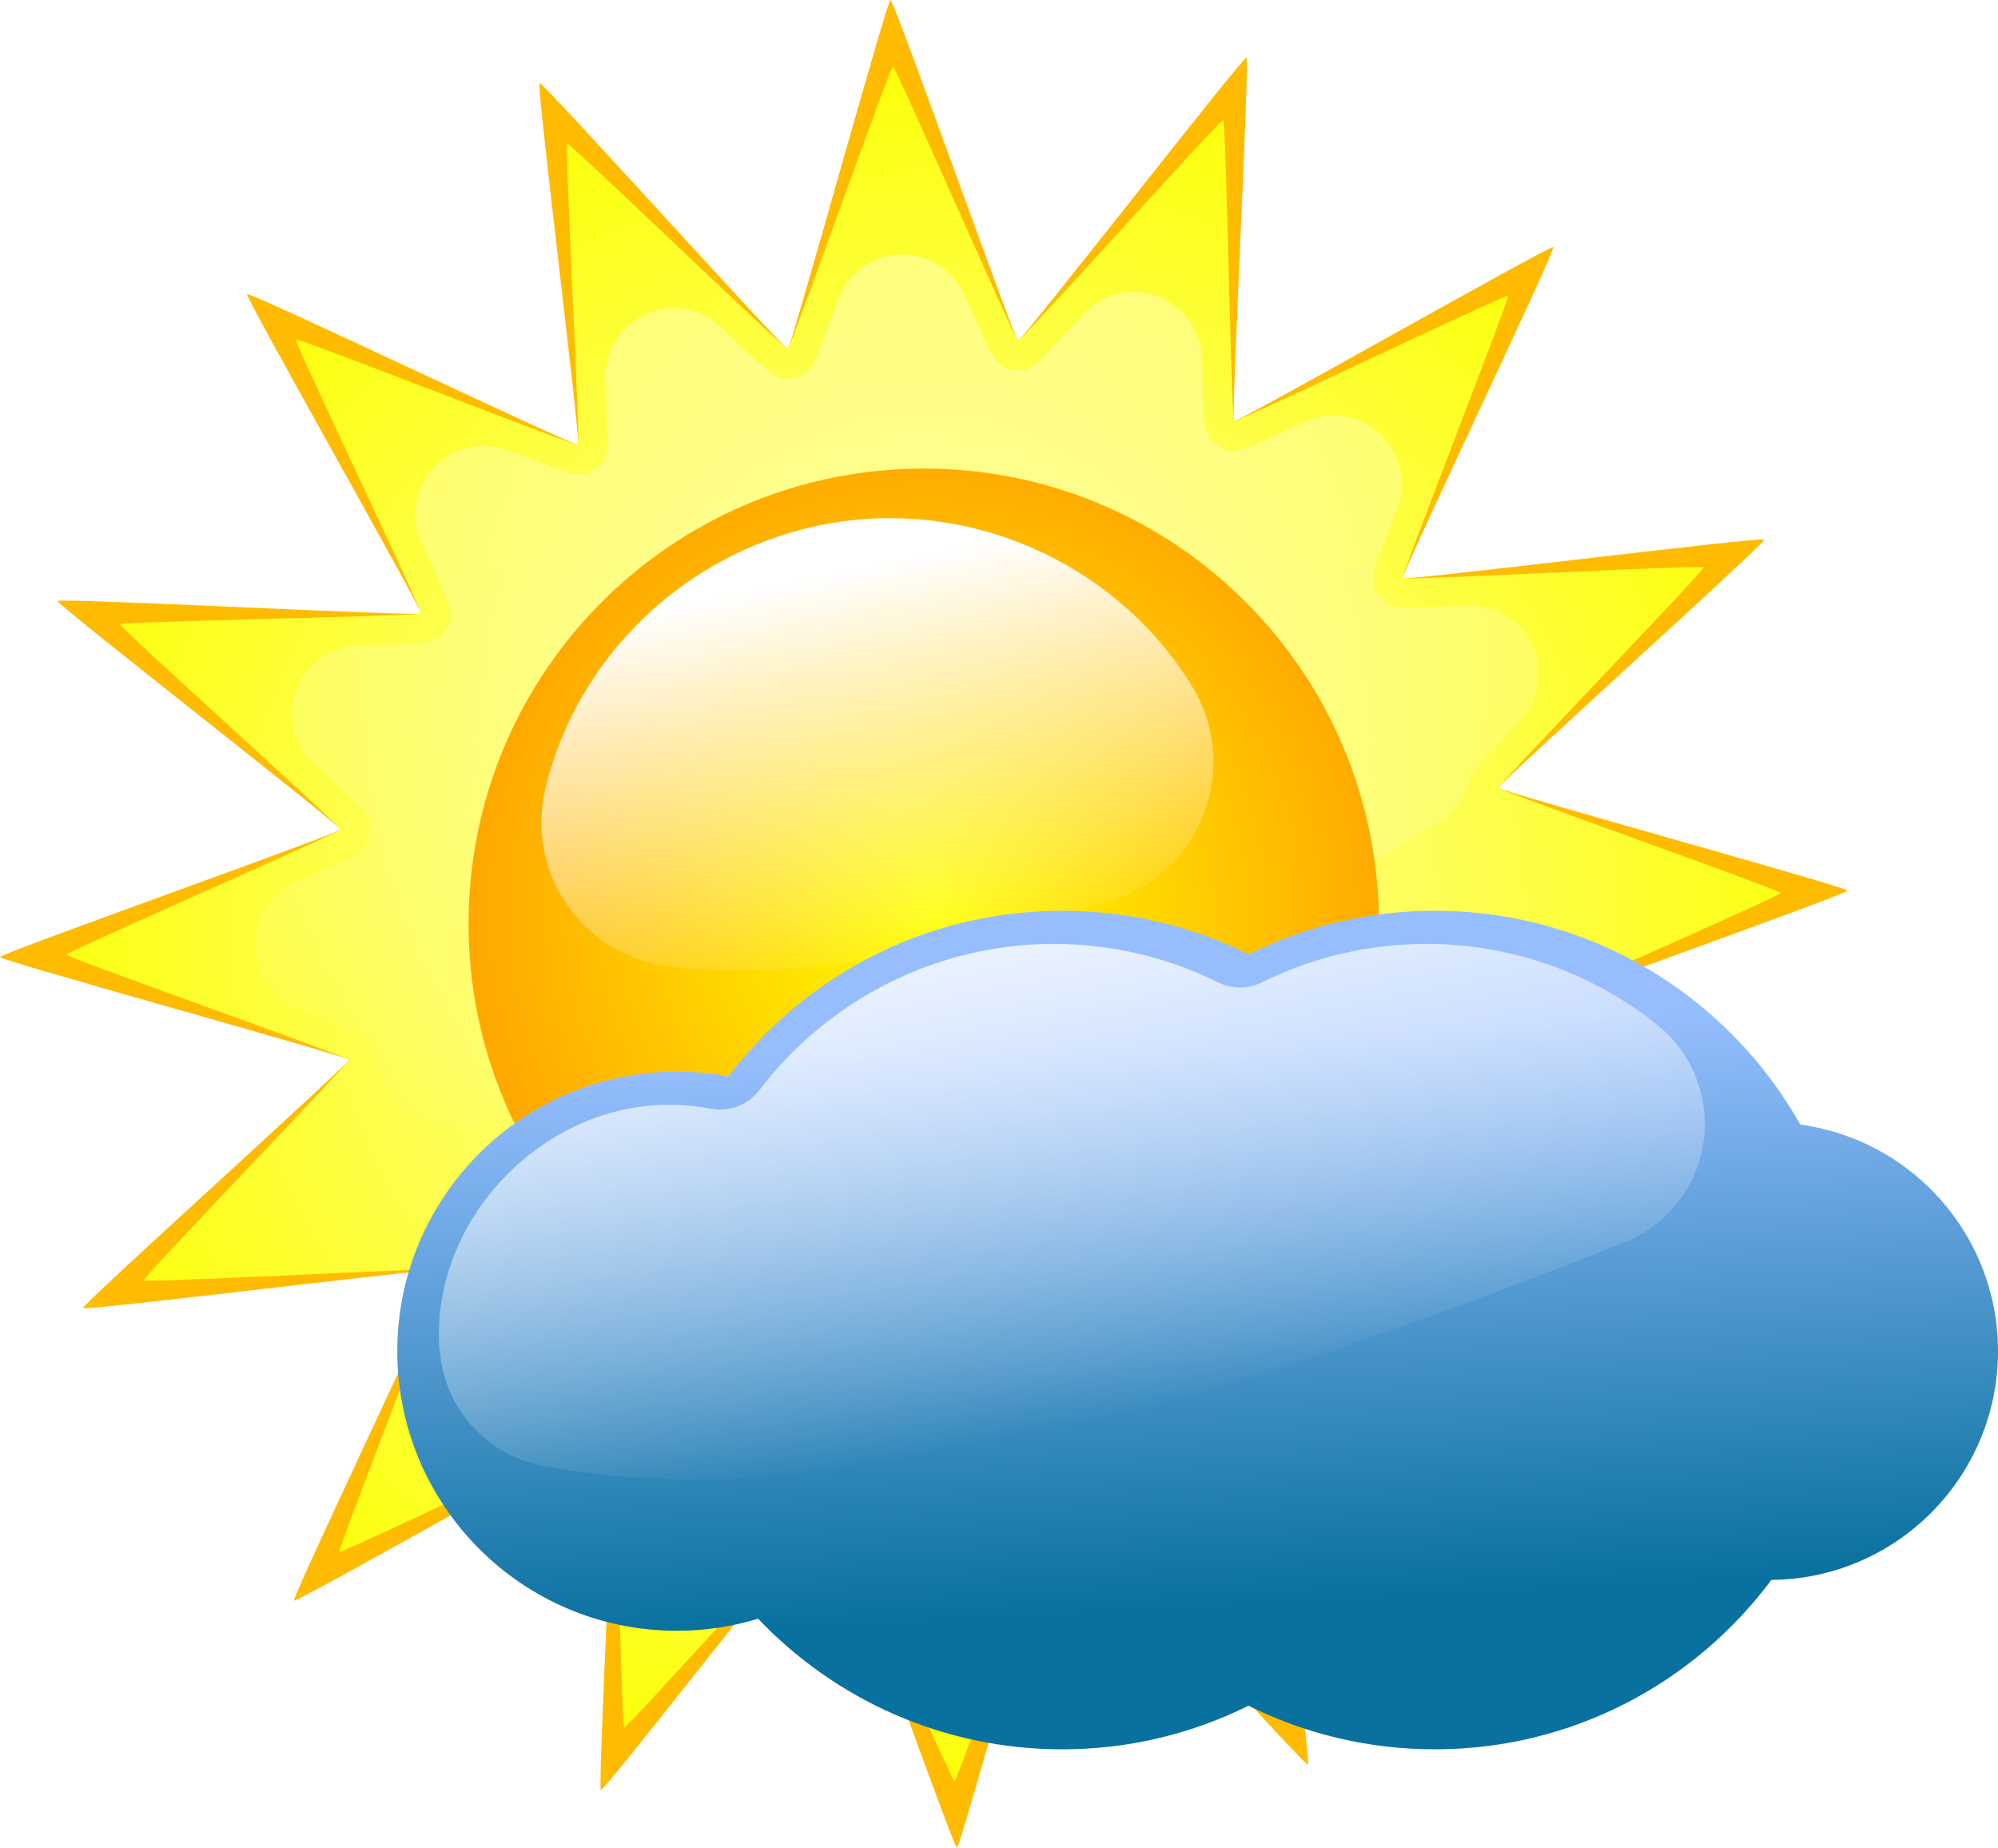 <svg width="120" height="111" viewBox="0 0 120 111" fill="none" xmlns="http://www.w3.org/2000/svg">
<path fill-rule="evenodd" clip-rule="evenodd" d="M96.118 93.296C95.969 93.456 76.412 84.119 76.234 84.247C76.057 84.374 78.751 105.878 78.552 105.969C78.353 106.06 63.858 89.95 63.645 90C63.432 90.05 57.692 110.948 57.474 110.956C57.255 110.964 50.028 90.532 49.812 90.498C49.597 90.463 36.296 107.573 36.091 107.497C35.886 107.42 37.028 85.778 36.842 85.664C36.656 85.549 17.82 96.267 17.66 96.118C17.5 95.969 26.837 76.412 26.709 76.234C26.581 76.057 5.077 78.751 4.987 78.552C4.896 78.353 21.006 63.858 20.956 63.645C20.906 63.432 0.008 57.692 2.26494e-06 57.474C-0.008 57.255 20.423 50.028 20.458 49.812C20.493 49.597 3.383 36.296 3.459 36.091C3.536 35.886 25.177 37.028 25.292 36.842C25.407 36.656 14.689 17.82 14.838 17.66C14.987 17.5 34.544 26.837 34.721 26.709C34.899 26.581 32.205 5.077 32.404 4.987C32.602 4.896 47.098 21.006 47.311 20.956C47.523 20.906 53.264 0.008 53.482 2.26494e-06C53.701 -0.008 60.928 20.423 61.144 20.458C61.359 20.493 74.66 3.383 74.865 3.459C75.069 3.536 73.928 25.177 74.114 25.292C74.3 25.407 93.136 14.689 93.296 14.838C93.456 14.987 84.119 34.544 84.247 34.721C84.374 34.899 105.878 32.205 105.969 32.404C106.06 32.602 89.95 47.098 90 47.311C90.05 47.523 110.948 53.264 110.956 53.482C110.964 53.701 90.532 60.928 90.498 61.144C90.463 61.359 107.573 74.66 107.497 74.865C107.42 75.069 85.778 73.928 85.664 74.114C85.549 74.3 96.267 93.136 96.118 93.296Z" fill="#FFBB00"/>
<path fill-rule="evenodd" clip-rule="evenodd" d="M93.189 90.57C93.066 90.703 76.381 84.141 76.234 84.247C76.088 84.353 77.054 102.255 76.889 102.33C76.725 102.405 63.821 89.958 63.645 90C63.469 90.042 57.511 106.951 57.33 106.958C57.149 106.964 49.991 90.526 49.812 90.498C49.634 90.469 37.658 103.811 37.488 103.748C37.319 103.684 36.996 85.759 36.842 85.664C36.688 85.569 20.518 93.312 20.386 93.189C20.253 93.066 26.815 76.381 26.709 76.234C26.603 76.088 8.701 77.054 8.626 76.889C8.55 76.725 20.998 63.821 20.956 63.645C20.914 63.469 4.005 57.511 3.998 57.33C3.992 57.149 20.43 49.991 20.458 49.812C20.487 49.634 7.145 37.658 7.208 37.488C7.272 37.319 25.197 36.996 25.292 36.842C25.387 36.688 17.644 20.518 17.767 20.386C17.89 20.253 34.575 26.815 34.721 26.709C34.868 26.603 33.902 8.701 34.067 8.626C34.231 8.55 47.135 20.998 47.311 20.956C47.487 20.914 53.445 4.005 53.626 3.998C53.807 3.992 60.965 20.429 61.144 20.458C61.322 20.487 73.298 7.145 73.468 7.208C73.637 7.272 73.96 25.197 74.114 25.292C74.268 25.387 90.438 17.644 90.57 17.767C90.703 17.89 84.141 34.575 84.247 34.721C84.353 34.868 102.255 33.902 102.33 34.067C102.405 34.231 89.958 47.135 90 47.311C90.042 47.487 106.951 53.445 106.958 53.626C106.964 53.807 90.526 60.965 90.498 61.144C90.469 61.322 103.811 73.298 103.748 73.468C103.684 73.637 85.759 73.96 85.664 74.114C85.569 74.268 93.312 90.438 93.189 90.57Z" fill="url(#paint0_radial_505_251)"/>
<path fill-rule="evenodd" clip-rule="evenodd" d="M54.38 15.286C52.59 15.203 50.95 16.293 50.336 17.977C50.238 18.248 50.092 18.635 49.998 18.89C49.704 19.686 49.455 20.349 49.266 20.841C49.157 21.119 49.092 21.29 49.029 21.441C49.001 21.509 49.014 21.483 48.918 21.675C48.785 21.947 48.923 21.692 48.81 21.871C48.664 22.103 48.818 21.894 48.636 22.1C48.38 22.395 48.395 22.387 48.329 22.47C48.221 22.513 48.067 22.576 47.715 22.659C47.365 22.742 47.209 22.76 47.093 22.77C46.997 22.725 47.012 22.722 46.645 22.573C46.388 22.468 46.612 22.584 46.385 22.448C46.189 22.327 46.405 22.47 46.204 22.322C46.055 22.208 46.096 22.236 46 22.156C45.867 22.042 45.733 21.924 45.519 21.73C45.129 21.374 44.605 20.894 43.986 20.314C43.852 20.19 43.553 19.888 43.278 19.63C42.062 18.486 40.277 18.193 38.758 18.887C37.243 19.582 36.298 21.126 36.369 22.793C36.382 23.075 36.397 23.495 36.409 23.785C36.442 24.651 36.475 25.369 36.487 25.869C36.492 26.124 36.497 26.288 36.495 26.499C36.495 26.698 36.497 26.62 36.487 26.766C36.475 26.97 36.497 26.753 36.455 26.995C36.409 27.27 36.475 27.005 36.384 27.27C36.261 27.64 36.273 27.625 36.243 27.725C36.16 27.806 36.044 27.922 35.747 28.136C35.457 28.345 35.314 28.42 35.213 28.473C35.102 28.471 35.123 28.463 34.732 28.465C34.435 28.468 34.659 28.483 34.44 28.45C34.236 28.42 34.518 28.473 34.221 28.395C34.04 28.35 34.088 28.362 33.969 28.325C33.798 28.269 33.629 28.209 33.362 28.113C32.874 27.937 32.212 27.69 31.411 27.388C31.184 27.302 30.792 27.156 30.492 27.043C28.933 26.451 27.173 26.862 26.038 28.08C24.902 29.299 24.615 31.084 25.313 32.597C25.444 32.88 25.625 33.257 25.73 33.486C26.091 34.264 26.38 34.911 26.589 35.382C26.71 35.659 26.788 35.825 26.849 35.971C26.884 36.062 26.869 36.024 26.934 36.216C27.037 36.52 26.962 36.241 27.005 36.437C27.075 36.742 27.027 36.445 27.045 36.712C27.07 37.097 27.073 37.079 27.085 37.185C27.037 37.291 26.969 37.447 26.778 37.759C26.587 38.066 26.491 38.197 26.415 38.285C26.317 38.323 26.33 38.306 25.967 38.459C25.723 38.562 26 38.472 25.7 38.545C25.456 38.605 25.665 38.568 25.479 38.593C25.302 38.618 25.353 38.605 25.212 38.615C25.013 38.633 24.837 38.643 24.575 38.656C24.069 38.681 23.351 38.706 22.49 38.734C22.215 38.744 21.8 38.756 21.505 38.767C19.838 38.817 18.366 39.872 17.784 41.435C17.202 42.999 17.625 44.759 18.854 45.887C19.098 46.111 19.408 46.393 19.577 46.547C20.214 47.136 20.74 47.62 21.105 47.965C21.271 48.126 21.405 48.254 21.568 48.42C21.694 48.549 21.644 48.491 21.75 48.609C21.969 48.861 21.765 48.617 21.883 48.783C22.006 48.957 21.901 48.768 22.032 49.035C22.21 49.395 22.21 49.375 22.261 49.468C22.258 49.584 22.248 49.742 22.19 50.097C22.132 50.45 22.092 50.598 22.057 50.712C21.981 50.78 21.984 50.77 21.702 51.057C21.508 51.253 21.719 51.069 21.49 51.238C21.324 51.361 21.573 51.203 21.302 51.364C21.163 51.444 21.218 51.412 21.065 51.49C20.878 51.585 20.72 51.656 20.491 51.764C20.012 51.991 19.368 52.288 18.595 52.638C18.378 52.736 17.998 52.907 17.706 53.041C16.188 53.726 15.238 55.261 15.299 56.926C15.359 58.588 16.419 60.051 17.98 60.625C18.28 60.736 18.673 60.879 18.902 60.962C19.692 61.254 20.345 61.501 20.843 61.695C21.125 61.803 21.296 61.869 21.442 61.932C21.573 61.987 21.531 61.964 21.687 62.042C21.961 62.178 21.704 62.04 21.883 62.151C22.064 62.267 21.876 62.126 22.102 62.324C22.397 62.581 22.392 62.566 22.472 62.632C22.515 62.74 22.578 62.893 22.661 63.246C22.714 63.468 22.717 63.515 22.749 63.883C22.85 65.031 23.432 66.086 24.348 66.786C25.267 67.484 26.436 67.766 27.571 67.557C46.101 67.839 68.631 60.552 85.673 49.775C86.849 49.327 87.755 48.362 88.128 47.161C88.082 47.312 88.017 47.536 88.38 46.643C88.485 46.386 88.37 46.61 88.505 46.383C88.626 46.184 88.483 46.398 88.631 46.202C88.707 46.104 88.644 46.187 88.805 45.998C88.961 45.814 89.07 45.693 89.223 45.525C89.581 45.132 90.062 44.608 90.638 43.991C90.802 43.815 91.097 43.508 91.316 43.274C92.459 42.06 92.751 40.272 92.058 38.756C91.363 37.241 89.82 36.294 88.153 36.367C87.793 36.382 87.372 36.405 87.176 36.412C86.332 36.447 85.625 36.473 85.091 36.485C84.834 36.49 84.661 36.493 84.454 36.493C84.25 36.49 84.343 36.495 84.195 36.485C83.986 36.47 84.212 36.493 83.973 36.453C83.696 36.405 83.953 36.47 83.691 36.382C83.319 36.256 83.336 36.271 83.235 36.241C83.155 36.158 83.039 36.039 82.825 35.745C82.614 35.45 82.538 35.309 82.488 35.209C82.49 35.1 82.498 35.12 82.495 34.73C82.493 34.436 82.478 34.66 82.51 34.438C82.54 34.244 82.478 34.566 82.566 34.227C82.611 34.048 82.596 34.096 82.636 33.975C82.699 33.783 82.76 33.607 82.848 33.36C83.024 32.874 83.271 32.21 83.573 31.409C83.646 31.213 83.797 30.822 83.918 30.495C84.512 28.936 84.102 27.171 82.88 26.036C81.657 24.898 79.869 24.616 78.356 25.318C78.076 25.449 77.698 25.628 77.467 25.736C76.701 26.089 76.059 26.376 75.571 26.592C75.296 26.716 75.13 26.794 74.979 26.854C74.894 26.887 74.931 26.874 74.737 26.94C74.385 27.058 74.707 26.97 74.523 27.01C74.246 27.073 74.513 27.033 74.241 27.05C73.856 27.076 73.874 27.078 73.768 27.088C73.662 27.043 73.506 26.975 73.194 26.781C72.887 26.592 72.763 26.494 72.675 26.421C72.637 26.32 72.647 26.338 72.494 25.973C72.391 25.726 72.479 25.99 72.408 25.696C72.348 25.452 72.386 25.655 72.36 25.477C72.335 25.298 72.348 25.353 72.335 25.217C72.32 25.006 72.31 24.835 72.297 24.578C72.272 24.067 72.247 23.354 72.219 22.493C72.209 22.218 72.197 21.8 72.187 21.511C72.136 19.843 71.081 18.371 69.518 17.789C67.954 17.207 66.194 17.63 65.066 18.859C64.839 19.104 64.562 19.412 64.414 19.575C63.825 20.21 63.344 20.738 62.996 21.101C62.835 21.27 62.707 21.402 62.54 21.566C62.412 21.692 62.47 21.642 62.352 21.745C62.1 21.964 62.344 21.763 62.178 21.881C62.004 22.002 62.193 21.899 61.926 22.03C61.566 22.206 61.586 22.206 61.493 22.259C61.377 22.256 61.218 22.244 60.864 22.186C60.511 22.13 60.362 22.088 60.249 22.052C60.181 21.977 60.191 21.982 59.904 21.7C59.708 21.506 59.894 21.72 59.723 21.486C59.602 21.322 59.761 21.574 59.597 21.298C59.516 21.161 59.552 21.218 59.471 21.062C59.36 20.844 59.285 20.698 59.189 20.495C58.97 20.035 58.678 19.375 58.323 18.591C58.225 18.378 58.053 17.997 57.92 17.702C57.288 16.295 55.921 15.362 54.38 15.286Z" fill="url(#paint1_linear_505_251)"/>
<g filter="url(#filter0_f_505_251)">
<path d="M55.479 82.814C70.578 82.814 82.817 70.575 82.817 55.477C82.817 40.379 70.578 28.139 55.479 28.139C40.381 28.139 28.142 40.379 28.142 55.477C28.142 70.575 40.381 82.814 55.479 82.814Z" fill="url(#paint2_radial_505_251)"/>
</g>
<path fill-rule="evenodd" clip-rule="evenodd" d="M53.446 31.118C43.555 31.118 34.948 38.076 32.749 47.398C32.472 48.571 32.442 49.787 32.66 50.972C32.879 52.156 33.34 53.283 34.016 54.28C34.692 55.276 35.568 56.122 36.587 56.763C37.607 57.404 38.748 57.827 39.94 58.004C42.058 58.319 44.448 58.366 47.676 58.15C53.474 57.763 59.892 56.209 66.765 54.07C68.028 53.676 69.185 53.001 70.147 52.093C71.109 51.186 71.853 50.072 72.32 48.834C72.787 47.597 72.966 46.27 72.843 44.953C72.72 43.636 72.299 42.364 71.611 41.235C67.906 35.151 61.026 31.118 53.446 31.118Z" fill="url(#paint3_linear_505_251)"/>
<path fill-rule="evenodd" clip-rule="evenodd" d="M63.794 54.693C55.619 54.693 48.347 58.593 43.746 64.638C42.742 64.45 41.704 64.354 40.647 64.354C31.378 64.354 23.862 71.872 23.862 81.138C23.862 90.404 31.378 97.931 40.647 97.931C42.346 97.931 43.986 97.676 45.532 97.206C50.122 102.035 56.613 105.051 63.794 105.051C67.816 105.051 71.613 104.107 74.984 102.43C78.356 104.107 82.155 105.051 86.174 105.051C94.45 105.051 101.798 101.048 106.388 94.876C113.917 94.813 120 88.68 120 81.138C120 74.186 114.831 68.441 108.128 67.534C103.81 59.869 95.594 54.693 86.174 54.693C82.153 54.693 78.356 55.634 74.984 57.311C71.613 55.634 67.816 54.693 63.794 54.693Z" fill="url(#paint4_linear_505_251)"/>
<path fill-rule="evenodd" clip-rule="evenodd" d="M63.287 56.682C56.113 56.682 49.643 60.166 45.632 65.436C45.631 65.438 45.63 65.439 45.629 65.441C44.931 66.358 43.818 66.788 42.685 66.576C41.864 66.423 41.012 66.345 40.137 66.345C32.816 66.345 26.361 72.799 26.361 80.121C26.361 81.085 26.433 81.412 26.408 81.008C26.514 82.69 27.173 84.289 28.283 85.556C29.392 86.824 30.89 87.688 32.543 88.015C40.618 89.613 51.563 88.891 64.574 85.662C75.073 83.056 86.377 79.073 97.596 74.584C98.832 74.089 99.918 73.279 100.744 72.234C101.571 71.19 102.11 69.947 102.307 68.63C102.504 67.312 102.353 65.966 101.869 64.725C101.385 63.484 100.584 62.392 99.547 61.556C95.777 58.521 90.893 56.682 85.665 56.682C82.152 56.682 78.762 57.517 75.814 58.984C74.966 59.406 73.986 59.406 73.137 58.984C70.189 57.517 66.8 56.682 63.287 56.682Z" fill="url(#paint5_linear_505_251)"/>
<defs>
<filter id="filter0_f_505_251" x="25.99" y="25.988" width="58.978" height="58.978" filterUnits="userSpaceOnUse" color-interpolation-filters="sRGB">
<feFlood flood-opacity="0" result="BackgroundImageFix"/>
<feBlend mode="normal" in="SourceGraphic" in2="BackgroundImageFix" result="shape"/>
<feGaussianBlur stdDeviation="1.076" result="effect1_foregroundBlur_505_251"/>
</filter>
<radialGradient id="paint0_radial_505_251" cx="0" cy="0" r="1" gradientUnits="userSpaceOnUse" gradientTransform="translate(55.476 55.478) rotate(-90) scale(54.633 57.466)">
<stop stop-color="#FFFDBC"/>
<stop offset="1" stop-color="#FCFF00"/>
</radialGradient>
<linearGradient id="paint1_linear_505_251" x1="63.528" y1="15.196" x2="63.528" y2="71.475" gradientUnits="userSpaceOnUse">
<stop stop-color="white" stop-opacity="0.375"/>
<stop offset="1" stop-color="white" stop-opacity="0"/>
</linearGradient>
<radialGradient id="paint2_radial_505_251" cx="0" cy="0" r="1" gradientUnits="userSpaceOnUse" gradientTransform="translate(56.043 54.876) rotate(91.156) scale(27.944 27.337)">
<stop stop-color="#FFFF00"/>
<stop offset="0.5" stop-color="#FFD400"/>
<stop offset="1" stop-color="#FFA900"/>
</radialGradient>
<linearGradient id="paint3_linear_505_251" x1="52.856" y1="33.829" x2="57.943" y2="58.281" gradientUnits="userSpaceOnUse">
<stop stop-color="white"/>
<stop offset="1" stop-color="white" stop-opacity="0"/>
</linearGradient>
<linearGradient id="paint4_linear_505_251" x1="70.151" y1="62.318" x2="71.931" y2="96.4" gradientUnits="userSpaceOnUse">
<stop stop-color="#96BEFF"/>
<stop offset="1" stop-color="#09719F"/>
</linearGradient>
<linearGradient id="paint5_linear_505_251" x1="57.434" y1="50.11" x2="64.371" y2="85.719" gradientUnits="userSpaceOnUse">
<stop stop-color="white"/>
<stop offset="1" stop-color="white" stop-opacity="0"/>
</linearGradient>
</defs>
</svg>
